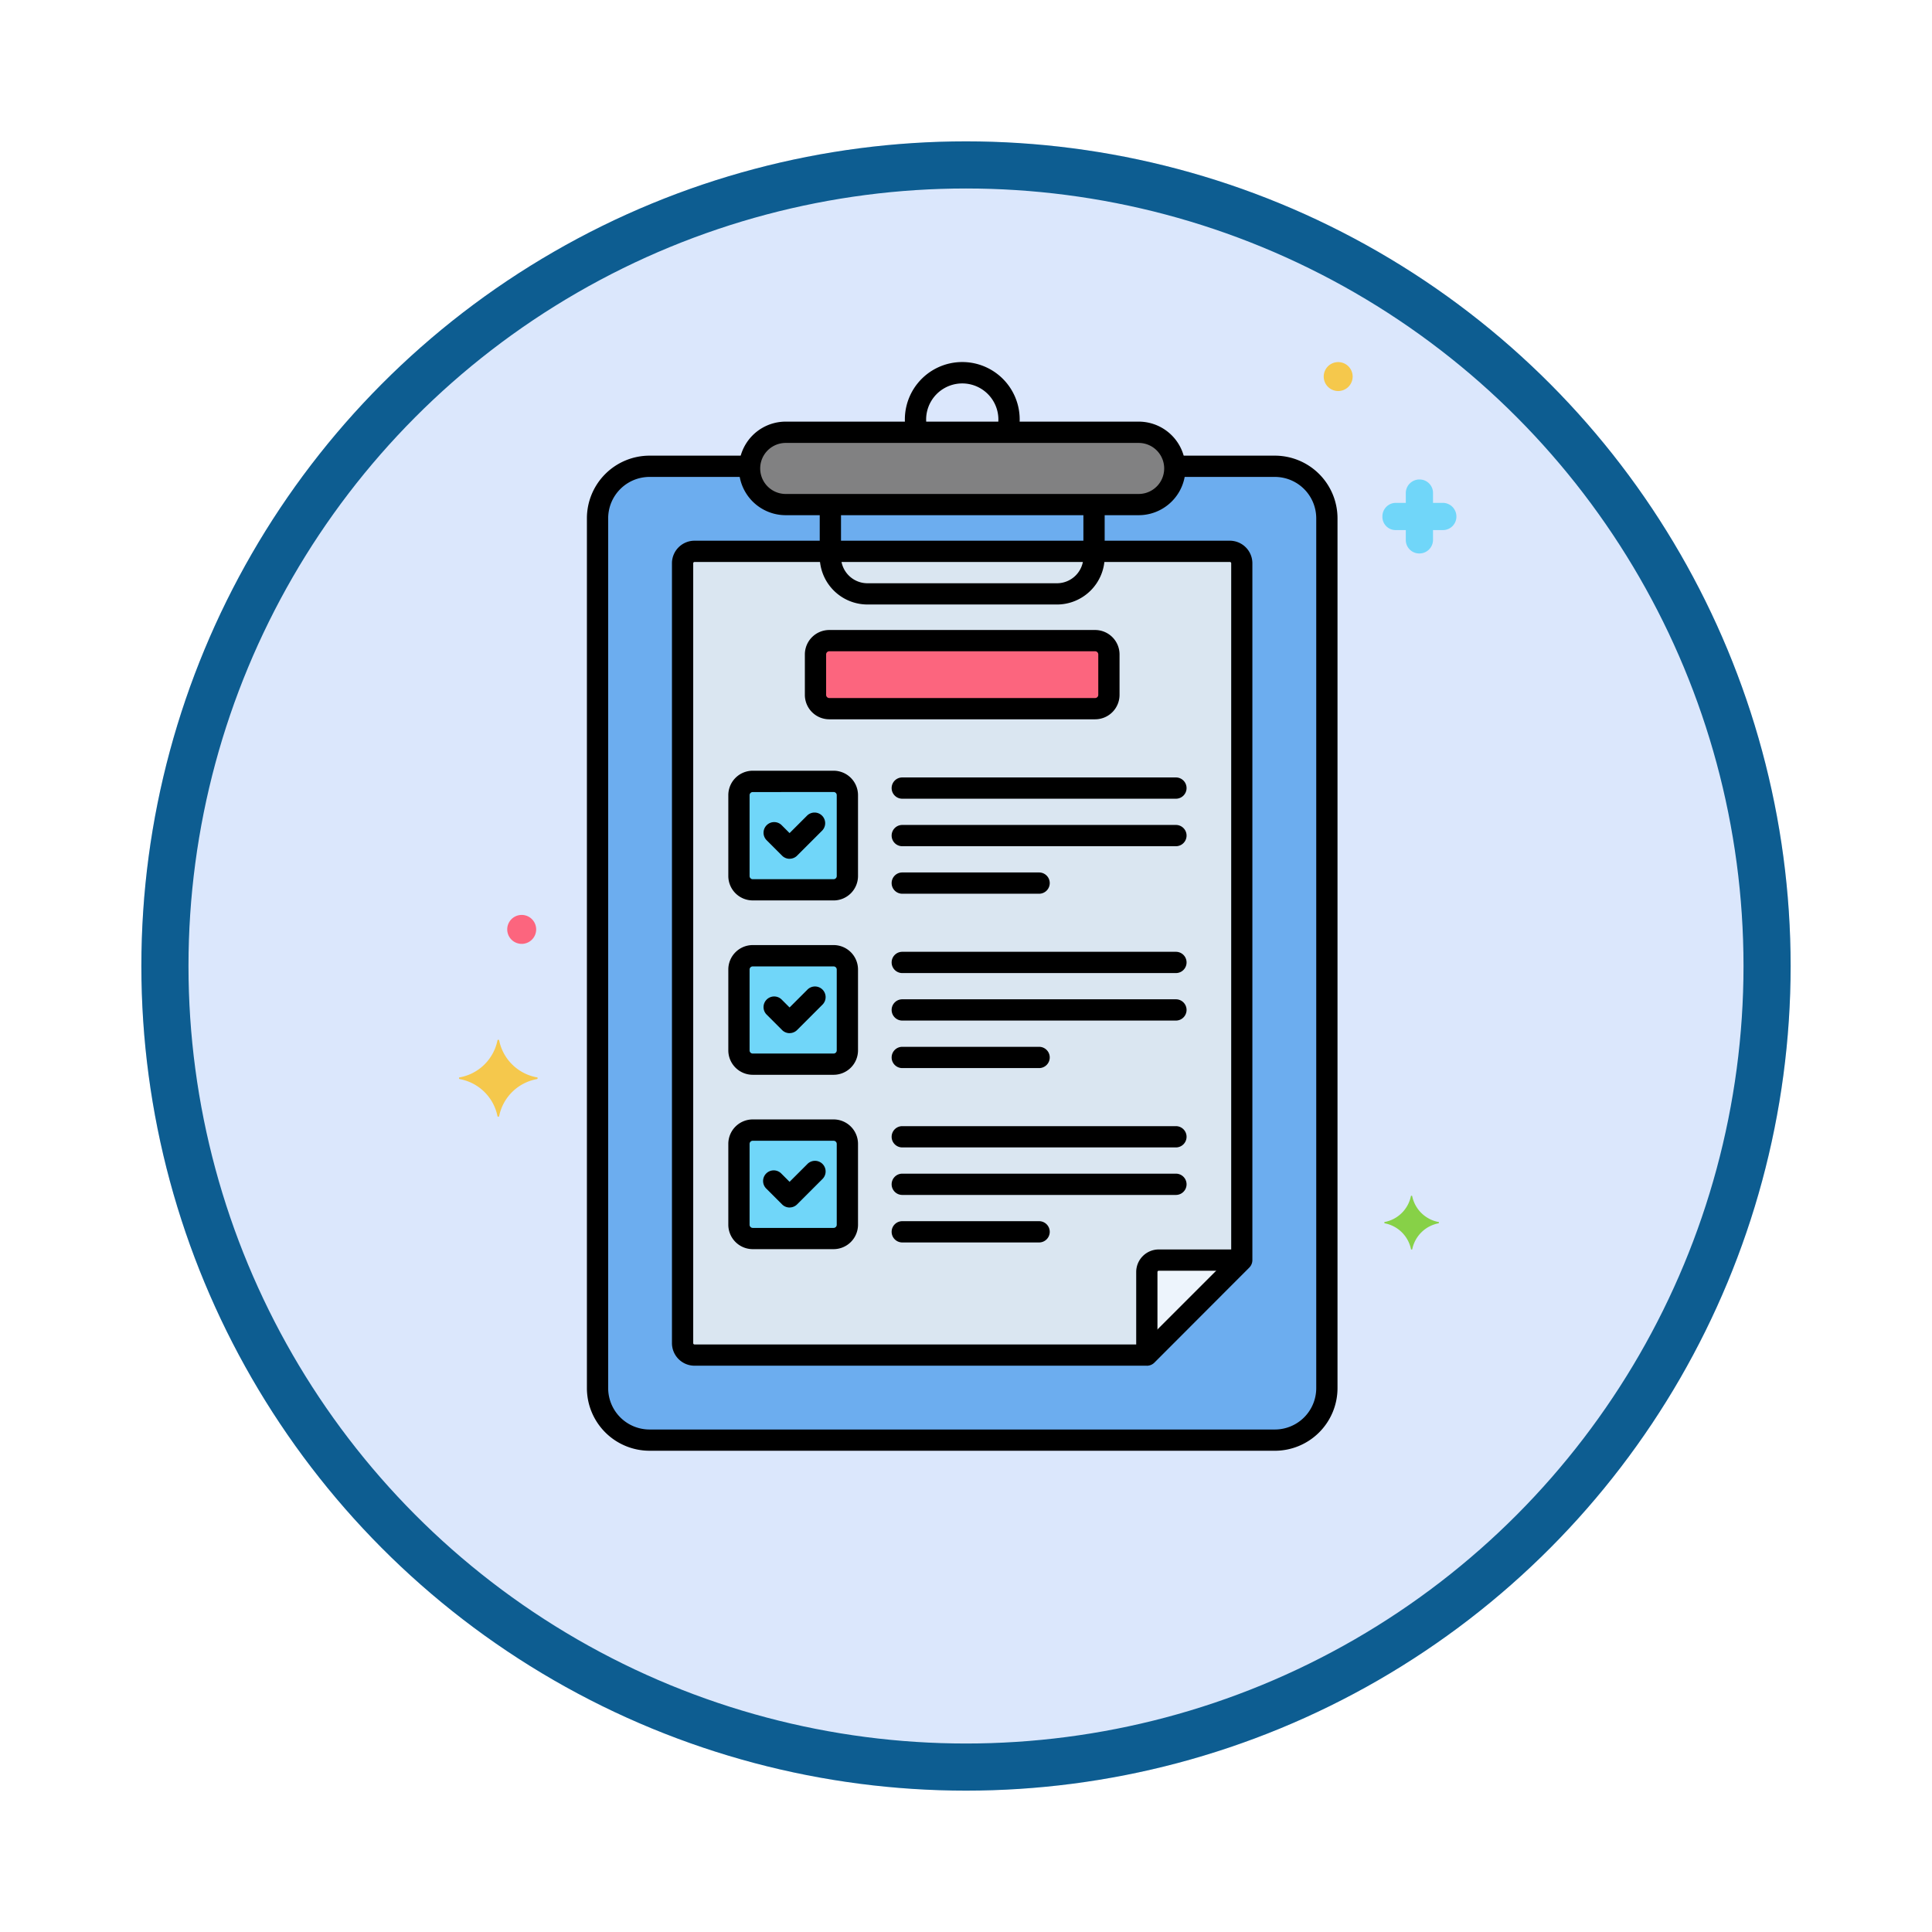 <svg xmlns="http://www.w3.org/2000/svg" xmlns:xlink="http://www.w3.org/1999/xlink" width="123" height="123" viewBox="0 0 123 123">
  <defs>
    <filter id="Elipse_11517" x="0" y="0" width="123" height="123" filterUnits="userSpaceOnUse">
      <feOffset dy="3" input="SourceAlpha"/>
      <feGaussianBlur stdDeviation="3" result="blur"/>
      <feFlood flood-opacity="0.161"/>
      <feComposite operator="in" in2="blur"/>
      <feComposite in="SourceGraphic"/>
    </filter>
    <clipPath id="clip-path">
      <rect id="Rectángulo_405325" data-name="Rectángulo 405325" width="63.501" height="69.309" fill="none"/>
    </clipPath>
  </defs>
  <g id="Grupo_1144454" data-name="Grupo 1144454" transform="translate(-1221 -3251.4)">
    <g id="Grupo_1144413" data-name="Grupo 1144413" transform="translate(1230 3257.4)">
      <g transform="matrix(1, 0, 0, 1, -9, -6)" filter="url(#Elipse_11517)">
        <g id="Elipse_11517-2" data-name="Elipse 11517" transform="translate(9 6)" fill="#dbe7fc" stroke="#0d5d91" stroke-width="3">
          <circle cx="52.5" cy="52.5" r="52.5" stroke="none"/>
          <circle cx="52.5" cy="52.5" r="51" fill="none"/>
        </g>
      </g>
    </g>
    <g id="Grupo_1144453" data-name="Grupo 1144453" transform="translate(1250.22 3274.453)">
      <g id="Grupo_1144452" data-name="Grupo 1144452" clip-path="url(#clip-path)">
        <path id="Trazado_979109" data-name="Trazado 979109" d="M93.109,16.5H70.638a2.3,2.3,0,1,0,0,4.6H93.109a2.3,2.3,0,0,0,0-4.6" transform="translate(-49.836 -12.033)" fill="#818182"/>
        <path id="Trazado_979110" data-name="Trazado 979110" d="M75.707,24.5H69.331c0,.045.007.09.007.135a2.308,2.308,0,0,1-2.3,2.3H44.565a2.308,2.308,0,0,1-2.3-2.3c0-.046,0-.09.007-.135H35.894a3.32,3.32,0,0,0-3.31,3.31V83.189a3.32,3.32,0,0,0,3.31,3.31H75.707a3.32,3.32,0,0,0,3.31-3.31V27.81a3.32,3.32,0,0,0-3.31-3.31" transform="translate(-23.762 -17.867)" fill="#6cadef"/>
        <path id="Trazado_979111" data-name="Trazado 979111" d="M88.187,89.622V45.259a.759.759,0,0,0-.759-.759H53.343a.759.759,0,0,0-.759.759V94.91a.759.759,0,0,0,.759.759h28.8Z" transform="translate(-38.348 -32.452)" fill="#dae6f1"/>
        <path id="Trazado_979112" data-name="Trazado 979112" d="M101.641,65.5H84.714a.877.877,0,0,0-.877.877v2.577a.877.877,0,0,0,.877.877h16.926a.877.877,0,0,0,.877-.877V66.377a.877.877,0,0,0-.877-.877" transform="translate(-61.139 -47.767)" fill="#fc657e"/>
        <path id="Trazado_979113" data-name="Trazado 979113" d="M71.863,105.495H66.714a.878.878,0,0,1-.877-.878V99.469a.878.878,0,0,1,.877-.878h5.149a.878.878,0,0,1,.878.878v5.148a.878.878,0,0,1-.878.878" transform="translate(-48.013 -71.899)" fill="#70d6f9"/>
        <path id="Trazado_979114" data-name="Trazado 979114" d="M71.863,146.495H66.714a.878.878,0,0,1-.877-.878v-5.148a.878.878,0,0,1,.877-.878h5.149a.878.878,0,0,1,.878.878v5.148a.878.878,0,0,1-.878.878" transform="translate(-48.013 -101.799)" fill="#70d6f9"/>
        <path id="Trazado_979115" data-name="Trazado 979115" d="M71.863,187.495H66.714a.878.878,0,0,1-.877-.878v-5.148a.878.878,0,0,1,.877-.878h5.149a.878.878,0,0,1,.878.878v5.148a.878.878,0,0,1-.878.878" transform="translate(-48.013 -131.698)" fill="#70d6f9"/>
        <path id="Trazado_979116" data-name="Trazado 979116" d="M167.8,211.164h-5.288a.759.759,0,0,0-.759.759v5.288Z" transform="translate(-117.961 -153.994)" fill="#edf4fc"/>
        <path id="Trazado_979117" data-name="Trazado 979117" d="M221.034,197.7a2.11,2.11,0,0,1-1.679-1.652c0-.027-.081-.027-.081,0A2.111,2.111,0,0,1,217.6,197.7c-.027,0-.027.054,0,.081a2.111,2.111,0,0,1,1.679,1.651c0,.027.081.027.081,0a2.11,2.11,0,0,1,1.679-1.651c.027-.027.027-.081,0-.081" transform="translate(-158.669 -142.954)" fill="#87d147"/>
        <path id="Trazado_979118" data-name="Trazado 979118" d="M218.013,30.822h.623v.623a.855.855,0,0,0,.866.866.867.867,0,0,0,.866-.839v-.65h.623a.855.855,0,0,0,.866-.866.867.867,0,0,0-.839-.866h-.65v-.623a.855.855,0,0,0-.866-.866.867.867,0,0,0-.866.839v.65h-.623a.855.855,0,0,0-.866.866.839.839,0,0,0,.866.866h0" transform="translate(-158.356 -20.128)" fill="#70d6f9"/>
        <path id="Trazado_979119" data-name="Trazado 979119" d="M204.271,0a.921.921,0,1,1-.921.921A.92.92,0,0,1,204.271,0" transform="translate(-148.296)" fill="#f5c84c"/>
        <path id="Trazado_979120" data-name="Trazado 979120" d="M12.271,130a.921.921,0,1,1-.921.921.92.92,0,0,1,.921-.921" transform="translate(-8.277 -94.804)" fill="#fc657e"/>
        <path id="Trazado_979121" data-name="Trazado 979121" d="M.041,161.746a3,3,0,0,0,2.41-2.355c0-.054.108-.054.108,0a3,3,0,0,0,2.41,2.355c.054,0,.054.081,0,.108a3,3,0,0,0-2.41,2.355c0,.054-.108.054-.108,0a3,3,0,0,0-2.41-2.355c-.054-.027-.054-.108,0-.108" transform="translate(0 -116.208)" fill="#f5c84c"/>
        <path id="Trazado_979122" data-name="Trazado 979122" d="M91.286,19.956H68.815a2.978,2.978,0,1,1,0-5.956H91.286a2.978,2.978,0,1,1,0,5.956m-22.471-4.6a1.624,1.624,0,0,0,0,3.249H91.286a1.624,1.624,0,0,0,0-3.249Z" transform="translate(-48.013 -10.21)"/>
        <path id="Trazado_979123" data-name="Trazado 979123" d="M73.884,85.352H34.071a3.991,3.991,0,0,1-3.987-3.987V25.987A3.991,3.991,0,0,1,34.071,22h6.167a.677.677,0,0,1,0,1.354H34.071a2.636,2.636,0,0,0-2.633,2.633V81.366A2.636,2.636,0,0,0,34.071,84H73.884a2.636,2.636,0,0,0,2.633-2.633V25.987a2.636,2.636,0,0,0-2.633-2.633H67.819a.677.677,0,1,1,0-1.354h6.065a3.991,3.991,0,0,1,3.987,3.987V81.366a3.991,3.991,0,0,1-3.987,3.987" transform="translate(-21.939 -16.044)"/>
        <path id="Trazado_979124" data-name="Trazado 979124" d="M111.4,4.985a.677.677,0,0,1-.661-.827,2.272,2.272,0,0,0,.057-.5,2.3,2.3,0,1,0-4.6,0,2.245,2.245,0,0,0,.051.474.677.677,0,0,1-1.324.285,3.655,3.655,0,1,1,7.138.044.677.677,0,0,1-.66.527" transform="translate(-76.454)"/>
        <path id="Trazado_979125" data-name="Trazado 979125" d="M99.938,39.437H87.875A3.042,3.042,0,0,1,84.837,36.4V33.616a.677.677,0,0,1,1.354,0V36.4a1.686,1.686,0,0,0,1.685,1.685H99.938a1.686,1.686,0,0,0,1.685-1.685V33.594a.677.677,0,1,1,1.354,0V36.4a3.042,3.042,0,0,1-3.038,3.038" transform="translate(-61.869 -24.005)"/>
        <path id="Trazado_979126" data-name="Trazado 979126" d="M73.243,108.837a.675.675,0,0,1-.479-.2l-.995-.995a.677.677,0,0,1,.957-.957l.516.516,1.125-1.124a.677.677,0,0,1,.957.957l-1.6,1.6a.675.675,0,0,1-.479.2" transform="translate(-52.194 -77.215)"/>
        <path id="Trazado_979127" data-name="Trazado 979127" d="M119.844,99.023H102.423a.677.677,0,1,1,0-1.354h17.422a.677.677,0,0,1,0,1.354" transform="translate(-74.2 -71.226)"/>
        <path id="Trazado_979128" data-name="Trazado 979128" d="M119.844,110.195H102.423a.677.677,0,1,1,0-1.354h17.422a.677.677,0,0,1,0,1.354" transform="translate(-74.2 -79.374)"/>
        <path id="Trazado_979129" data-name="Trazado 979129" d="M111.133,121.368h-8.711a.677.677,0,1,1,0-1.354h8.711a.677.677,0,0,1,0,1.354" transform="translate(-74.199 -87.522)"/>
        <path id="Trazado_979130" data-name="Trazado 979130" d="M73.243,149.837a.675.675,0,0,1-.479-.2l-.995-.995a.677.677,0,0,1,.957-.957l.516.516,1.125-1.124a.677.677,0,1,1,.957.957l-1.6,1.6a.675.675,0,0,1-.479.2" transform="translate(-52.194 -107.114)"/>
        <path id="Trazado_979131" data-name="Trazado 979131" d="M119.844,140.023H102.423a.677.677,0,1,1,0-1.354h17.422a.677.677,0,1,1,0,1.354" transform="translate(-74.2 -101.126)"/>
        <path id="Trazado_979132" data-name="Trazado 979132" d="M119.844,151.195H102.423a.677.677,0,1,1,0-1.354h17.422a.677.677,0,0,1,0,1.354" transform="translate(-74.2 -109.274)"/>
        <path id="Trazado_979133" data-name="Trazado 979133" d="M111.133,162.368h-8.711a.677.677,0,1,1,0-1.354h8.711a.677.677,0,0,1,0,1.354" transform="translate(-74.199 -117.422)"/>
        <path id="Trazado_979134" data-name="Trazado 979134" d="M73.243,190.837a.675.675,0,0,1-.479-.2l-.995-.995a.677.677,0,1,1,.957-.957l.516.516,1.125-1.124a.677.677,0,1,1,.957.957l-1.6,1.6a.675.675,0,0,1-.479.2" transform="translate(-52.194 -137.014)"/>
        <path id="Trazado_979135" data-name="Trazado 979135" d="M119.844,181.023H102.423a.677.677,0,1,1,0-1.354h17.422a.677.677,0,0,1,0,1.354" transform="translate(-74.2 -131.026)"/>
        <path id="Trazado_979136" data-name="Trazado 979136" d="M119.844,192.195H102.423a.677.677,0,1,1,0-1.354h17.422a.677.677,0,0,1,0,1.354" transform="translate(-74.2 -139.173)"/>
        <path id="Trazado_979137" data-name="Trazado 979137" d="M111.133,203.368h-8.711a.677.677,0,1,1,0-1.354h8.711a.677.677,0,1,1,0,1.354" transform="translate(-74.199 -147.321)"/>
        <path id="Trazado_979138" data-name="Trazado 979138" d="M80.317,94.523H51.52a1.438,1.438,0,0,1-1.436-1.436V43.436A1.438,1.438,0,0,1,51.52,42H85.6a1.438,1.438,0,0,1,1.436,1.436V87.8a.677.677,0,0,1-.2.479L80.8,94.325a.677.677,0,0,1-.479.2M51.52,43.354a.083.083,0,0,0-.083.083v49.65a.083.083,0,0,0,.083.083H80.037l5.651-5.651V43.436a.083.083,0,0,0-.083-.083ZM86.364,87.8h0Z" transform="translate(-36.524 -30.629)"/>
        <path id="Trazado_979139" data-name="Trazado 979139" d="M99.817,68.685H82.891a1.556,1.556,0,0,1-1.554-1.554V64.554A1.556,1.556,0,0,1,82.891,63H99.817a1.556,1.556,0,0,1,1.554,1.554v2.577a1.556,1.556,0,0,1-1.554,1.554M82.891,64.354a.2.2,0,0,0-.2.2v2.577a.2.2,0,0,0,.2.2H99.817a.2.2,0,0,0,.2-.2V64.554a.2.2,0,0,0-.2-.2Z" transform="translate(-59.316 -45.944)"/>
        <path id="Trazado_979140" data-name="Trazado 979140" d="M70.04,104.348H64.892a1.556,1.556,0,0,1-1.555-1.555V97.646a1.556,1.556,0,0,1,1.555-1.555H70.04a1.556,1.556,0,0,1,1.554,1.555v5.148a1.556,1.556,0,0,1-1.554,1.555m-5.149-6.9a.2.2,0,0,0-.2.2v5.148a.2.2,0,0,0,.2.2H70.04a.2.2,0,0,0,.2-.2V97.646a.2.2,0,0,0-.2-.2Z" transform="translate(-46.189 -70.076)"/>
        <path id="Trazado_979141" data-name="Trazado 979141" d="M70.04,145.348H64.892a1.556,1.556,0,0,1-1.555-1.555v-5.148a1.556,1.556,0,0,1,1.555-1.555H70.04a1.556,1.556,0,0,1,1.554,1.555v5.148a1.556,1.556,0,0,1-1.554,1.555m-5.149-6.9a.2.2,0,0,0-.2.2v5.148a.2.2,0,0,0,.2.2H70.04a.2.2,0,0,0,.2-.2v-5.148a.2.2,0,0,0-.2-.2Z" transform="translate(-46.189 -99.975)"/>
        <path id="Trazado_979142" data-name="Trazado 979142" d="M70.04,186.348H64.892a1.556,1.556,0,0,1-1.555-1.555v-5.148a1.556,1.556,0,0,1,1.555-1.555H70.04a1.556,1.556,0,0,1,1.554,1.555v5.148a1.556,1.556,0,0,1-1.554,1.555m-5.149-6.9a.2.2,0,0,0-.2.2v5.148a.2.2,0,0,0,.2.2H70.04a.2.2,0,0,0,.2-.2v-5.148a.2.2,0,0,0-.2-.2Z" transform="translate(-46.189 -129.875)"/>
        <path id="Trazado_979143" data-name="Trazado 979143" d="M159.931,215.743a.677.677,0,0,1-.677-.677V210.1a1.438,1.438,0,0,1,1.436-1.436h5.067a.677.677,0,0,1,0,1.354H160.69a.083.083,0,0,0-.083.083v4.966a.677.677,0,0,1-.677.677" transform="translate(-116.138 -152.171)"/>
      </g>
    </g>
  </g>
</svg>
